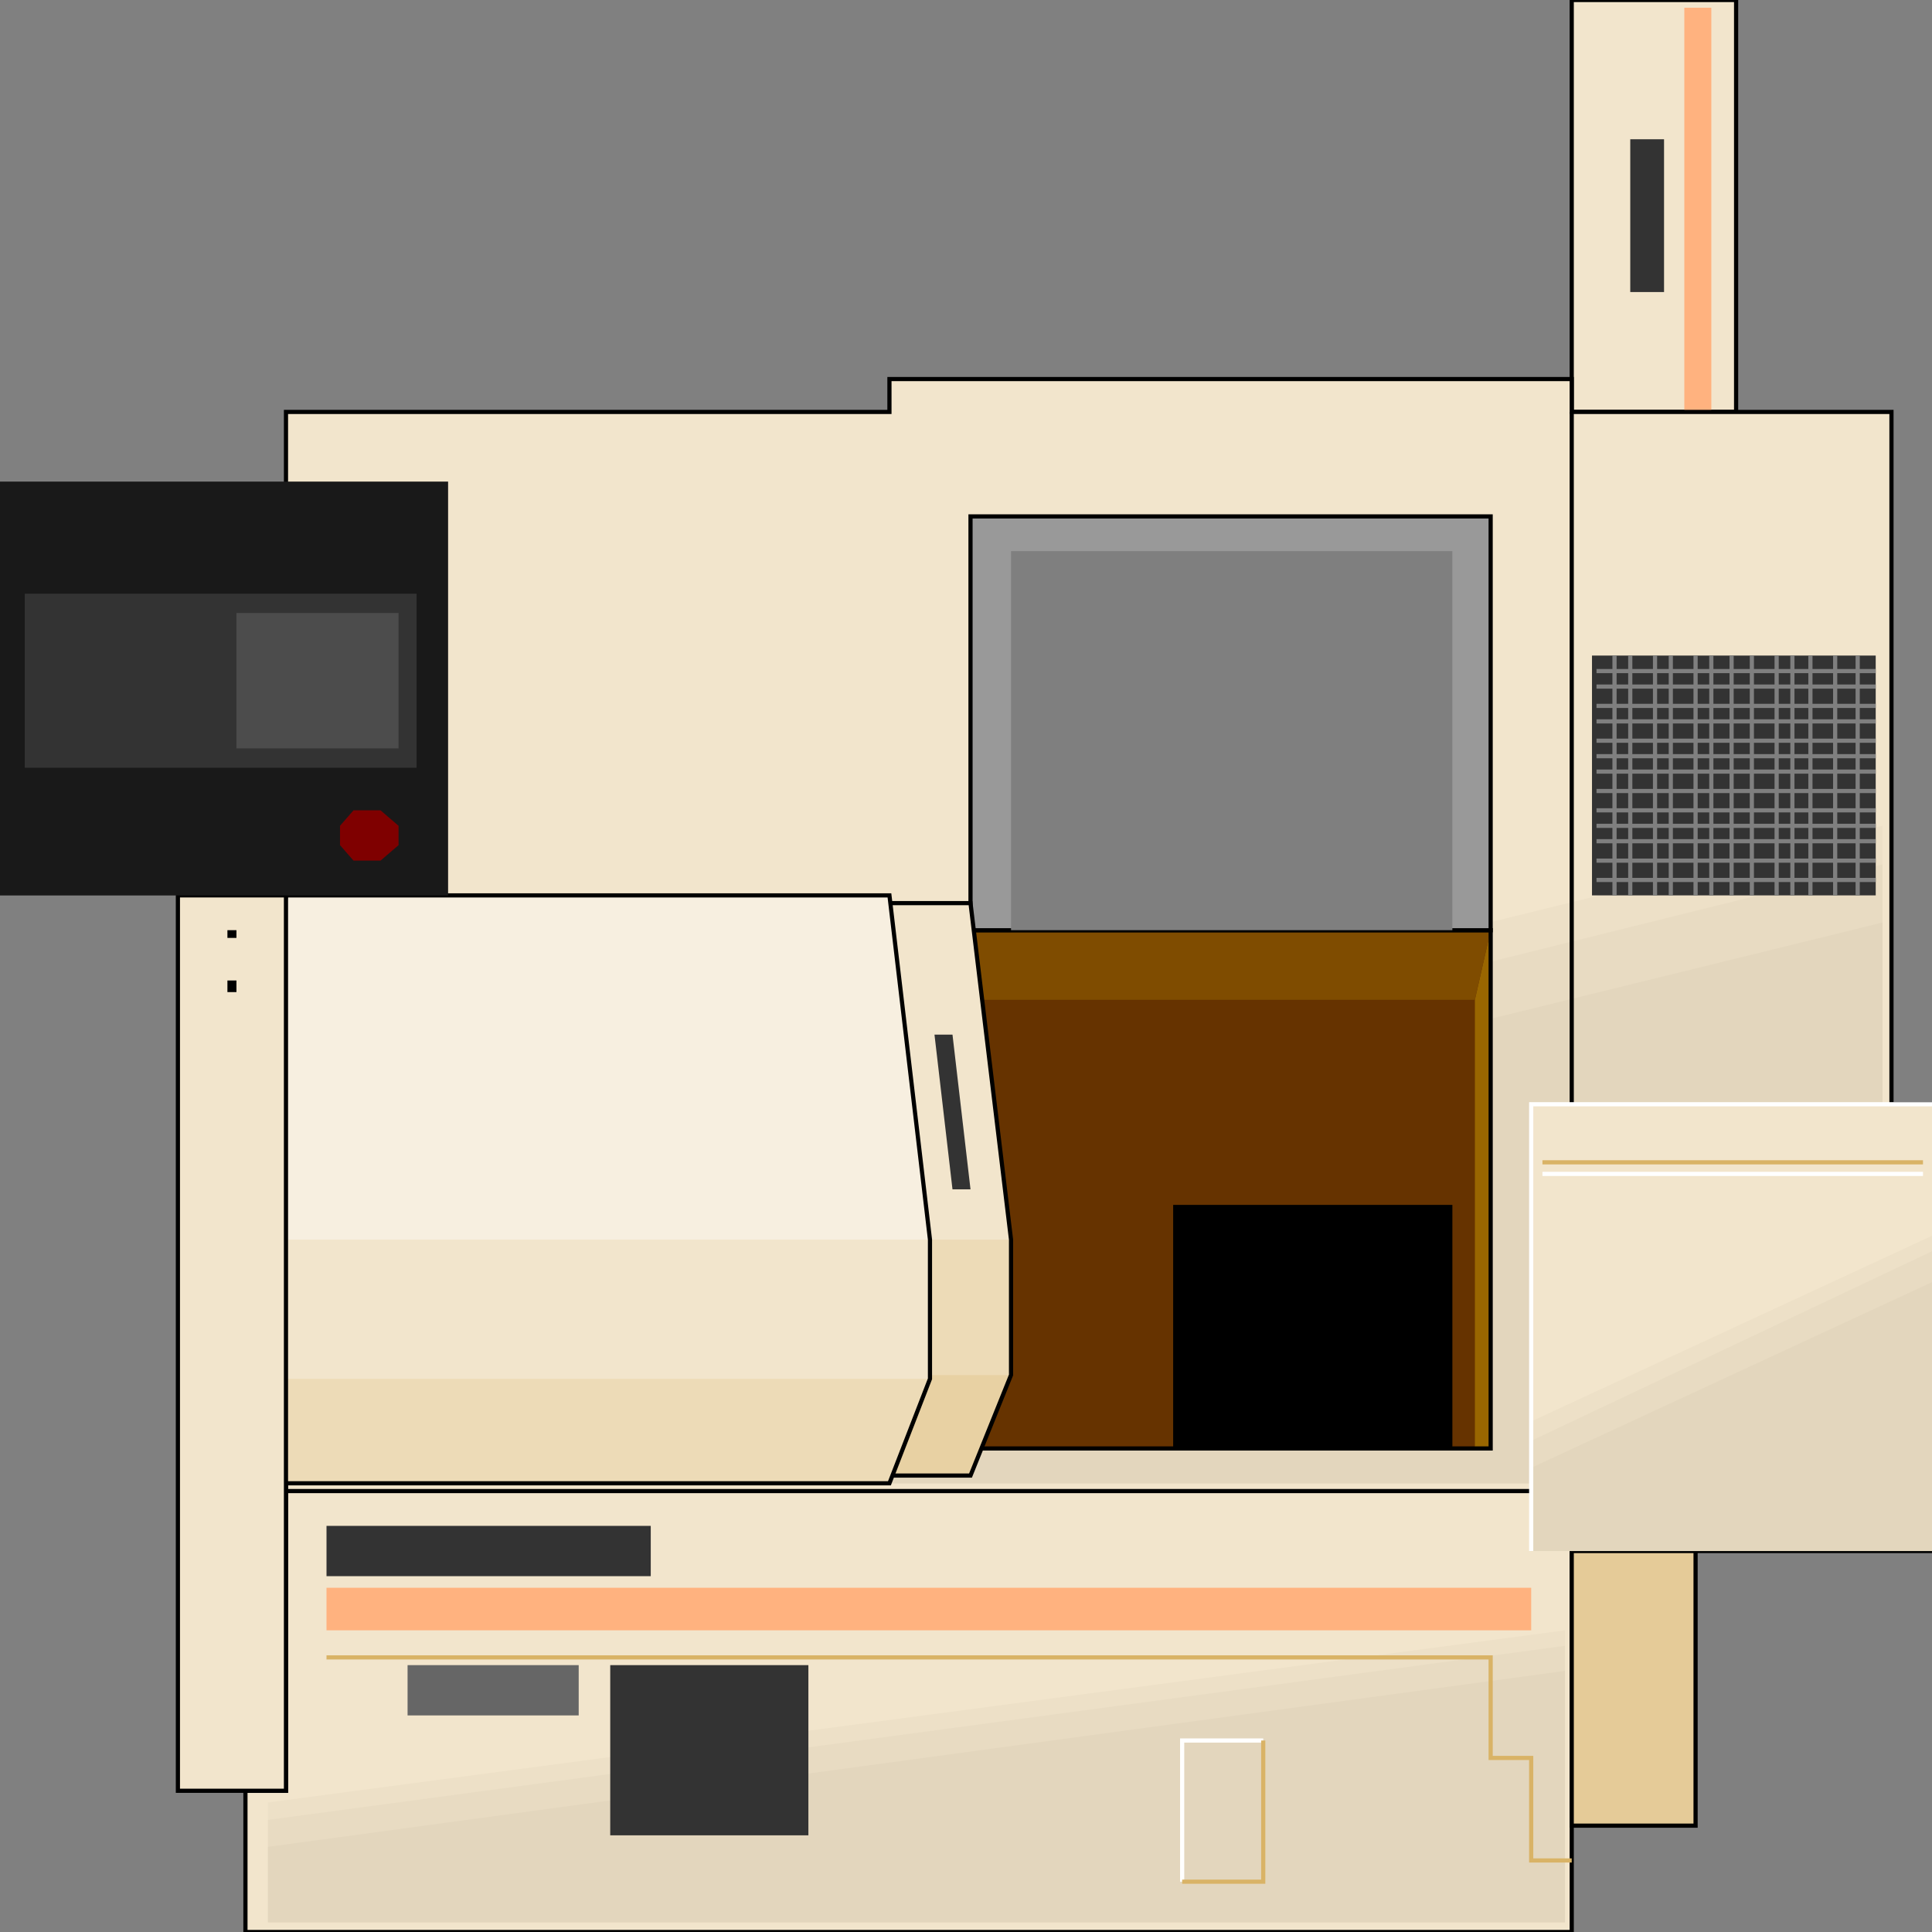 <svg width="150" height="150" viewBox="0 0 150 150" fill="none" xmlns="http://www.w3.org/2000/svg">
<rect x="0" y="0" width="150" height="150" fill="#808080" stroke="none"/>
<g clip-path="url(#clip0_2109_197569)">
<path d="M122.028 0H134.791V31.982H122.028V0Z" fill="#F2E5CC" stroke="black" stroke-width="0.324"/>
<path d="M130.77 32.584V0.602H132.867V32.584H130.77Z" fill="#FFB27F"/>
<path d="M126.573 22.674V10.812H129.196V22.674H126.573Z" fill="#333333"/>
<path d="M19.056 139.039V150H122.028V120.421H150V85.736H146.853V31.982H122.028V29.43H69.056V31.982H22.203V139.039H19.056Z" fill="#F2E5CC" stroke="black" stroke-width="0.324"/>
<path d="M23.951 94.147L146.154 64.117V115.168H23.951V94.147Z" fill="#EDE0C7"/>
<path d="M20.805 139.941L121.504 126.578V149.251H20.805V139.941Z" fill="#EDE0C7"/>
<path d="M23.951 97.448L146.154 67.117V115.165H23.951V97.448Z" fill="#E8DBC2"/>
<path d="M20.805 141.295L121.504 127.781V149.253H20.805V141.295Z" fill="#E8DBC2"/>
<path d="M23.951 101.655L146.154 71.625V115.169H23.951V101.655Z" fill="#E3D6BD"/>
<path d="M20.805 143.39L121.504 129.727V149.246H20.805V143.39Z" fill="#E3D6BD"/>
<path d="M122.028 120.422H131.644V141.743H122.028V120.422Z" fill="#E5CB98" stroke="black" stroke-width="0.324"/>
<path d="M25.35 128.68H115.734V136.487H118.881V144.445H122.028" stroke="#D9B366" stroke-width="0.324"/>
<path d="M25.35 123.273H118.881V126.577H25.35V123.273Z" fill="#FFB27F"/>
<path d="M25.35 118.469H50.524V122.373H25.35V118.469Z" fill="#333333"/>
<path d="M22.203 115.766H118.881" stroke="black" stroke-width="0.324"/>
<path d="M118.881 85.734H150V120.419H118.881V85.734Z" fill="#F2E5CC"/>
<path d="M118.881 110.36L150 95.945V120.42H118.881V110.36Z" fill="#EDE0C7"/>
<path d="M118.881 111.863L150 97.148V120.422H118.881V111.863Z" fill="#E8DBC2"/>
<path d="M118.881 113.961L150 99.547V120.418H118.881V113.961Z" fill="#E3D6BD"/>
<path d="M119.755 91.141H149.3" stroke="white" stroke-width="0.324"/>
<path d="M119.755 90.242H149.3" stroke="#D9B366" stroke-width="0.324"/>
<path d="M72.203 72.219H115.735V112.459H72.203V72.219Z" fill="#663300"/>
<path d="M114.511 112.459V77.624L115.735 72.219V112.459H114.511Z" fill="#996600"/>
<path d="M72.203 77.624H114.511L115.735 72.219H72.203V77.624Z" fill="#7F4C00"/>
<path d="M91.084 93.547H112.762V112.466H91.084V93.547Z" fill="black"/>
<path d="M72.203 72.219H115.735V112.459H72.203V72.219Z" stroke="black" stroke-width="0.324"/>
<path d="M75.35 72.226V40.094H115.734V72.226H75.35Z" fill="#999999" stroke="black" stroke-width="0.324"/>
<path d="M78.496 72.219V42.789H112.762V72.219H78.496Z" fill="#7F7F7F"/>
<path d="M28.497 114.562L25.35 106.754V96.243L28.497 70.117H75.35L78.496 96.243V106.754L75.35 114.562H28.497Z" fill="#EDDBB7"/>
<path d="M25.35 96.243L28.497 70.117H75.35L78.496 96.243H25.35Z" fill="#F2E5CC"/>
<path d="M28.497 114.566L25.35 106.758H78.496L75.35 114.566H28.497Z" fill="#E8D1A3"/>
<path d="M28.497 114.562L25.35 106.754V96.243L28.497 70.117H75.35L78.496 96.243V106.754L75.35 114.562H28.497Z" stroke="black" stroke-width="0.324"/>
<path d="M22.203 115.161L19.056 107.053V96.242L22.203 69.516H69.056L72.203 96.242V107.053L69.056 115.161H22.203Z" fill="#F2E5CC"/>
<path d="M19.056 96.242L22.203 69.516H69.056L72.203 96.242H19.056Z" fill="#F7EFE0"/>
<path d="M22.203 115.163L19.056 107.055H72.203L69.056 115.163H22.203Z" fill="#EDDBB7"/>
<path d="M22.203 115.161L19.056 107.053V96.242L22.203 69.516H69.056L72.203 96.242V107.053L69.056 115.161H22.203Z" stroke="black" stroke-width="0.324"/>
<path d="M73.951 92.34H75.35L73.951 80.328H72.553L73.951 92.34Z" fill="#333333"/>
<path d="M47.378 129.281H62.763V142.494H47.378V129.281Z" fill="#333333"/>
<path d="M31.644 129.281H44.93V133.185H31.644V129.281Z" fill="#666666"/>
<path d="M91.783 146.094V135.133H98.077" stroke="white" stroke-width="0.324"/>
<path d="M91.783 146.094H98.077V135.133" stroke="#D9B366" stroke-width="0.324"/>
<path d="M13.812 69.516H22.203V139.035H13.812V69.516Z" fill="#F2E5CC" stroke="black" stroke-width="0.324"/>
<path d="M0 37.391H34.79V69.523H0V37.391Z" fill="#191919"/>
<path d="M1.923 46.094H32.342V59.607H1.923V46.094Z" fill="#333333"/>
<path d="M18.356 47.594H30.944V58.104H18.356V47.594Z" fill="#4C4C4C"/>
<path d="M27.447 66.818L26.398 65.617V64.115L27.447 62.914H29.545L30.944 64.115V65.617L29.545 66.818H27.447Z" fill="#7F0000"/>
<path d="M17.657 72.219H18.357V72.819H17.657V72.219Z" fill="black"/>
<path d="M17.657 76.125H18.357V77.026H17.657V76.125Z" fill="black"/>
<path d="M122.028 31.984V85.738" stroke="black" stroke-width="0.324"/>
<path d="M118.881 120.419V85.734H150" stroke="white" stroke-width="0.324"/>
<path d="M123.602 50.898H145.63V69.517H123.602V50.898Z" fill="#333333"/>
<path d="M125.35 69.517V50.898" stroke="#7F7F7F" stroke-width="0.324"/>
<path d="M126.573 69.517V50.898" stroke="#7F7F7F" stroke-width="0.324"/>
<path d="M128.496 69.517V50.898" stroke="#7F7F7F" stroke-width="0.324"/>
<path d="M129.721 69.517V50.898" stroke="#7F7F7F" stroke-width="0.324"/>
<path d="M131.644 69.517V50.898" stroke="#7F7F7F" stroke-width="0.324"/>
<path d="M132.867 69.517V50.898" stroke="#7F7F7F" stroke-width="0.324"/>
<path d="M134.44 69.517V50.898" stroke="#7F7F7F" stroke-width="0.324"/>
<path d="M136.014 69.517V50.898" stroke="#7F7F7F" stroke-width="0.324"/>
<path d="M137.938 69.517V50.898" stroke="#7F7F7F" stroke-width="0.324"/>
<path d="M139.161 69.517V50.898" stroke="#7F7F7F" stroke-width="0.324"/>
<path d="M140.56 69.517V50.898" stroke="#7F7F7F" stroke-width="0.324"/>
<path d="M142.482 69.517V50.898" stroke="#7F7F7F" stroke-width="0.324"/>
<path d="M144.23 69.517V50.898" stroke="#7F7F7F" stroke-width="0.324"/>
<path d="M123.951 52.102H145.629" stroke="#7F7F7F" stroke-width="0.324"/>
<path d="M123.951 53.305H145.629" stroke="#7F7F7F" stroke-width="0.324"/>
<path d="M123.951 54.805H145.629" stroke="#7F7F7F" stroke-width="0.324"/>
<path d="M123.951 56.008H145.629" stroke="#7F7F7F" stroke-width="0.324"/>
<path d="M123.951 57.508H145.629" stroke="#7F7F7F" stroke-width="0.324"/>
<path d="M123.951 58.711H145.629" stroke="#7F7F7F" stroke-width="0.324"/>
<path d="M123.951 59.906H145.629" stroke="#7F7F7F" stroke-width="0.324"/>
<path d="M123.951 61.414H145.629" stroke="#7F7F7F" stroke-width="0.324"/>
<path d="M123.951 62.914H145.629" stroke="#7F7F7F" stroke-width="0.324"/>
<path d="M123.951 64.117H145.629" stroke="#7F7F7F" stroke-width="0.324"/>
<path d="M123.951 65.312H145.629" stroke="#7F7F7F" stroke-width="0.324"/>
<path d="M123.951 66.82H145.629" stroke="#7F7F7F" stroke-width="0.324"/>
<path d="M123.951 68.32H145.629" stroke="#7F7F7F" stroke-width="0.324"/>
</g>
<defs>
<clipPath id="clip0_2109_197569">
<rect width="150" height="150" fill="white"/>
</clipPath>
</defs>
</svg>
